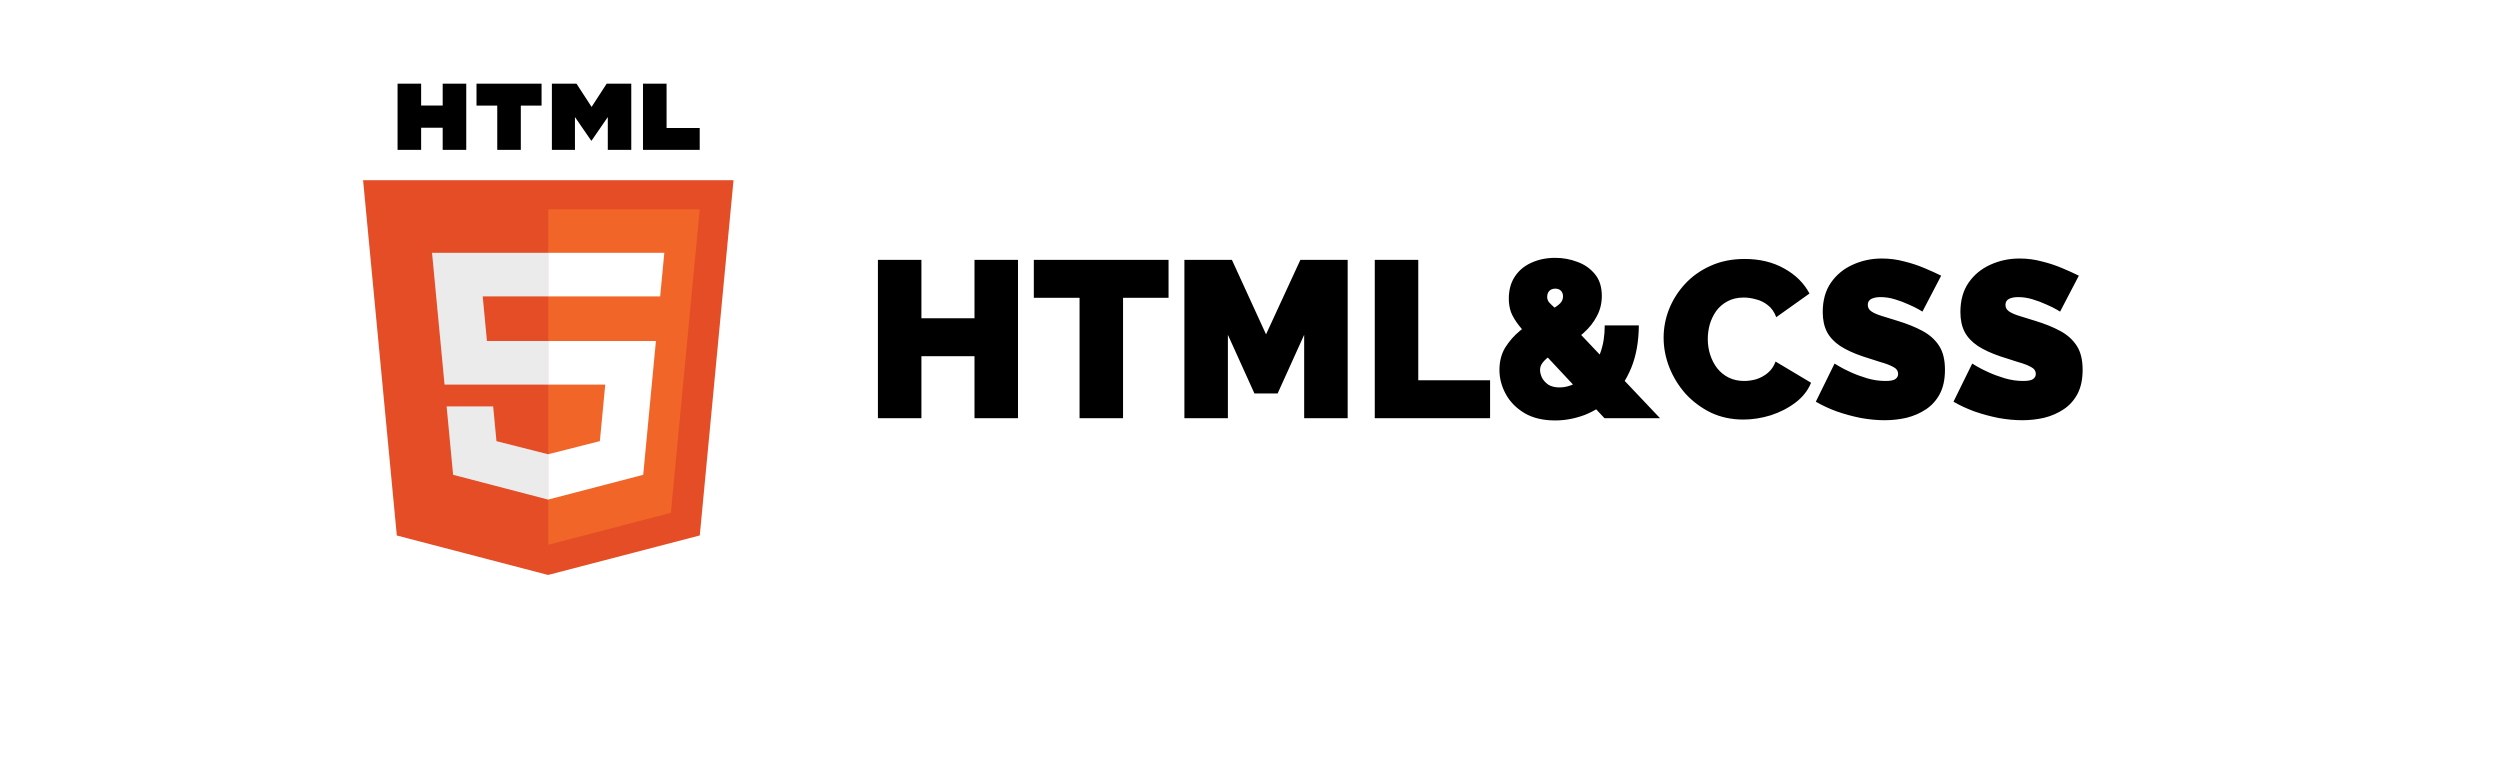 <svg width="269" height="84" viewBox="0 0 269 84" fill="none" xmlns="http://www.w3.org/2000/svg">
<g filter="url(#filter0_d_330_324)">
<rect x="5" y="0.432" width="259" height="72.933" rx="36.466" fill="white"/>
</g>
<path d="M109.536 27.96V45H104.856V38.328H99.144V45H94.464V27.96H99.144V34.248H104.856V27.96H109.536ZM125.736 32.04H120.84V45H116.16V32.04H111.24V27.96H125.736V32.04ZM140.329 45V36.024L137.473 42.336H134.977L132.121 36.024V45H127.441V27.96H132.553L136.225 35.976L139.921 27.96H145.009V45H140.329ZM147.925 45V27.96H152.605V40.92H160.333V45H147.925ZM172.644 45L165.06 36.888C164.388 36.168 163.852 35.552 163.452 35.04C163.052 34.528 162.764 34.048 162.588 33.6C162.428 33.152 162.348 32.664 162.348 32.136C162.348 31.208 162.564 30.416 162.996 29.76C163.428 29.104 164.02 28.608 164.772 28.272C165.54 27.92 166.396 27.744 167.34 27.744C168.172 27.744 168.964 27.888 169.716 28.176C170.484 28.448 171.116 28.888 171.612 29.496C172.108 30.088 172.356 30.872 172.356 31.848C172.356 32.632 172.18 33.352 171.828 34.008C171.492 34.664 171.02 35.264 170.412 35.808C169.82 36.352 169.14 36.848 168.372 37.296C167.86 37.6 167.396 37.888 166.98 38.16C166.58 38.416 166.268 38.68 166.044 38.952C165.82 39.208 165.708 39.496 165.708 39.816C165.708 40.04 165.772 40.304 165.9 40.608C166.044 40.896 166.268 41.152 166.572 41.376C166.892 41.584 167.308 41.688 167.82 41.688C168.348 41.688 168.892 41.552 169.452 41.28C170.028 40.992 170.556 40.568 171.036 40.008C171.532 39.448 171.924 38.752 172.212 37.92C172.516 37.088 172.668 36.12 172.668 35.016H176.34C176.324 36.76 176.052 38.28 175.524 39.576C174.996 40.856 174.292 41.92 173.412 42.768C172.548 43.6 171.588 44.224 170.532 44.64C169.476 45.04 168.412 45.24 167.34 45.24C166.028 45.24 164.924 44.976 164.028 44.448C163.132 43.904 162.46 43.216 162.012 42.384C161.564 41.552 161.34 40.696 161.34 39.816C161.34 38.888 161.548 38.08 161.964 37.392C162.396 36.704 162.924 36.104 163.548 35.592C164.172 35.08 164.78 34.64 165.372 34.272C166.06 33.84 166.604 33.504 167.004 33.264C167.42 33.024 167.716 32.808 167.892 32.616C168.084 32.408 168.18 32.168 168.18 31.896C168.18 31.624 168.1 31.416 167.94 31.272C167.796 31.128 167.596 31.056 167.34 31.056C167.164 31.056 167.004 31.096 166.86 31.176C166.732 31.256 166.636 31.36 166.572 31.488C166.508 31.616 166.476 31.768 166.476 31.944C166.476 32.152 166.54 32.344 166.668 32.52C166.812 32.68 167.044 32.904 167.364 33.192C167.684 33.464 168.116 33.896 168.66 34.488L178.62 45H172.644ZM179.005 36.336C179.005 35.296 179.197 34.28 179.581 33.288C179.981 32.28 180.557 31.368 181.309 30.552C182.061 29.736 182.973 29.088 184.045 28.608C185.133 28.112 186.357 27.864 187.717 27.864C189.349 27.864 190.773 28.208 191.989 28.896C193.205 29.568 194.109 30.464 194.701 31.584L191.125 34.128C190.917 33.568 190.613 33.136 190.213 32.832C189.829 32.528 189.405 32.32 188.941 32.208C188.493 32.08 188.053 32.016 187.621 32.016C186.949 32.016 186.365 32.152 185.869 32.424C185.389 32.68 184.989 33.024 184.669 33.456C184.365 33.888 184.133 34.368 183.973 34.896C183.829 35.424 183.757 35.952 183.757 36.48C183.757 37.072 183.845 37.64 184.021 38.184C184.197 38.728 184.453 39.216 184.789 39.648C185.125 40.064 185.533 40.392 186.013 40.632C186.509 40.872 187.061 40.992 187.669 40.992C188.101 40.992 188.541 40.928 188.989 40.8C189.437 40.656 189.845 40.432 190.213 40.128C190.581 39.824 190.861 39.416 191.053 38.904L194.869 41.184C194.533 42.016 193.973 42.728 193.189 43.32C192.405 43.912 191.517 44.368 190.525 44.688C189.533 44.992 188.549 45.144 187.573 45.144C186.309 45.144 185.149 44.896 184.093 44.4C183.053 43.888 182.149 43.216 181.381 42.384C180.629 41.536 180.045 40.592 179.629 39.552C179.213 38.496 179.005 37.424 179.005 36.336ZM206.854 33.528C206.854 33.528 206.718 33.448 206.446 33.288C206.174 33.128 205.814 32.952 205.366 32.76C204.918 32.552 204.43 32.368 203.902 32.208C203.374 32.048 202.854 31.968 202.342 31.968C201.942 31.968 201.614 32.032 201.358 32.16C201.102 32.288 200.974 32.504 200.974 32.808C200.974 33.096 201.102 33.328 201.358 33.504C201.614 33.68 201.974 33.84 202.438 33.984C202.918 34.128 203.486 34.304 204.142 34.512C205.198 34.832 206.11 35.2 206.878 35.616C207.646 36.032 208.238 36.568 208.654 37.224C209.07 37.864 209.278 38.72 209.278 39.792C209.278 40.816 209.094 41.68 208.726 42.384C208.358 43.072 207.862 43.624 207.238 44.04C206.614 44.456 205.918 44.76 205.15 44.952C204.382 45.128 203.598 45.216 202.798 45.216C201.982 45.216 201.126 45.136 200.23 44.976C199.35 44.8 198.494 44.568 197.662 44.28C196.83 43.976 196.07 43.624 195.382 43.224L197.398 39.12C197.398 39.12 197.558 39.216 197.878 39.408C198.198 39.6 198.622 39.816 199.15 40.056C199.678 40.296 200.262 40.512 200.902 40.704C201.558 40.896 202.214 40.992 202.87 40.992C203.382 40.992 203.734 40.928 203.926 40.8C204.134 40.656 204.238 40.472 204.238 40.248C204.238 39.912 204.062 39.656 203.71 39.48C203.358 39.288 202.894 39.112 202.318 38.952C201.758 38.776 201.134 38.576 200.446 38.352C199.454 38.016 198.638 37.64 197.998 37.224C197.358 36.792 196.886 36.288 196.582 35.712C196.278 35.12 196.126 34.408 196.126 33.576C196.126 32.312 196.422 31.256 197.014 30.408C197.606 29.56 198.382 28.92 199.342 28.488C200.318 28.04 201.366 27.816 202.486 27.816C203.318 27.816 204.118 27.92 204.886 28.128C205.67 28.32 206.398 28.56 207.07 28.848C207.758 29.136 208.358 29.408 208.87 29.664L206.854 33.528ZM221.667 33.528C221.667 33.528 221.531 33.448 221.259 33.288C220.987 33.128 220.627 32.952 220.179 32.76C219.731 32.552 219.243 32.368 218.715 32.208C218.187 32.048 217.667 31.968 217.155 31.968C216.755 31.968 216.427 32.032 216.171 32.16C215.915 32.288 215.787 32.504 215.787 32.808C215.787 33.096 215.915 33.328 216.171 33.504C216.427 33.68 216.787 33.84 217.251 33.984C217.731 34.128 218.299 34.304 218.955 34.512C220.011 34.832 220.923 35.2 221.691 35.616C222.459 36.032 223.051 36.568 223.467 37.224C223.883 37.864 224.091 38.72 224.091 39.792C224.091 40.816 223.907 41.68 223.539 42.384C223.171 43.072 222.675 43.624 222.051 44.04C221.427 44.456 220.731 44.76 219.963 44.952C219.195 45.128 218.411 45.216 217.611 45.216C216.795 45.216 215.939 45.136 215.043 44.976C214.163 44.8 213.307 44.568 212.475 44.28C211.643 43.976 210.883 43.624 210.195 43.224L212.211 39.12C212.211 39.12 212.371 39.216 212.691 39.408C213.011 39.6 213.435 39.816 213.963 40.056C214.491 40.296 215.075 40.512 215.715 40.704C216.371 40.896 217.027 40.992 217.683 40.992C218.195 40.992 218.547 40.928 218.739 40.8C218.947 40.656 219.051 40.472 219.051 40.248C219.051 39.912 218.875 39.656 218.523 39.48C218.171 39.288 217.707 39.112 217.131 38.952C216.571 38.776 215.947 38.576 215.259 38.352C214.267 38.016 213.451 37.64 212.811 37.224C212.171 36.792 211.699 36.288 211.395 35.712C211.091 35.12 210.939 34.408 210.939 33.576C210.939 32.312 211.235 31.256 211.827 30.408C212.419 29.56 213.195 28.92 214.155 28.488C215.131 28.04 216.179 27.816 217.299 27.816C218.131 27.816 218.931 27.92 219.699 28.128C220.483 28.32 221.211 28.56 221.883 28.848C222.571 29.136 223.171 29.408 223.683 29.664L221.667 33.528Z" fill="black"/>
<g clip-path="url(#clip0_330_324)">
<path d="M78.927 19.39L75.296 57.614L58.974 61.866L42.697 57.62L39.069 19.39H78.927Z" fill="#E44D26"/>
<path d="M58.998 58.616L72.188 55.18L75.29 22.515H58.998V58.616Z" fill="#F16529"/>
<path d="M51.94 31.893H58.998V27.204H46.486L46.606 28.462L47.832 41.383H58.998V36.694H52.395L51.94 31.893ZM53.064 43.728H48.055L48.754 51.09L58.975 53.756L58.998 53.75V48.872L58.976 48.877L53.419 47.467L53.064 43.728Z" fill="#EBEBEB"/>
<path d="M42.778 9H45.314V11.354H47.633V9H50.169V16.129H47.633V13.742H45.314V16.129H42.778L42.778 9ZM53.504 11.364H51.272V9H58.273V11.364H56.04V16.129H53.504V11.364H53.504ZM59.384 9H62.028L63.655 11.505L65.28 9H67.925V16.129H65.399V12.595L63.655 15.13H63.611L61.865 12.595V16.129H59.384V9ZM69.187 9H71.723V13.773H75.289V16.129H69.186V9H69.187Z" fill="black"/>
<path d="M58.981 41.383H65.125L64.546 47.464L58.981 48.876V53.754L69.21 51.09L69.285 50.298L70.458 37.953L70.58 36.694H58.981V41.383ZM58.981 31.882V31.893H71.034L71.134 30.839L71.361 28.462L71.48 27.204H58.981V31.882Z" fill="white"/>
</g>
<defs>
<filter id="filter0_d_330_324" x="0" y="0.432" width="269" height="82.933" filterUnits="userSpaceOnUse" color-interpolation-filters="sRGB">
<feFlood flood-opacity="0" result="BackgroundImageFix"/>
<feColorMatrix in="SourceAlpha" type="matrix" values="0 0 0 0 0 0 0 0 0 0 0 0 0 0 0 0 0 0 127 0" result="hardAlpha"/>
<feOffset dy="5"/>
<feGaussianBlur stdDeviation="2.5"/>
<feComposite in2="hardAlpha" operator="out"/>
<feColorMatrix type="matrix" values="0 0 0 0 0 0 0 0 0 0 0 0 0 0 0 0 0 0 0.25 0"/>
<feBlend mode="normal" in2="BackgroundImageFix" result="effect1_dropShadow_330_324"/>
<feBlend mode="normal" in="SourceGraphic" in2="effect1_dropShadow_330_324" result="shape"/>
</filter>
<clipPath id="clip0_330_324">
<rect width="40" height="53" fill="white" transform="translate(39 9)"/>
</clipPath>
</defs>
</svg>

